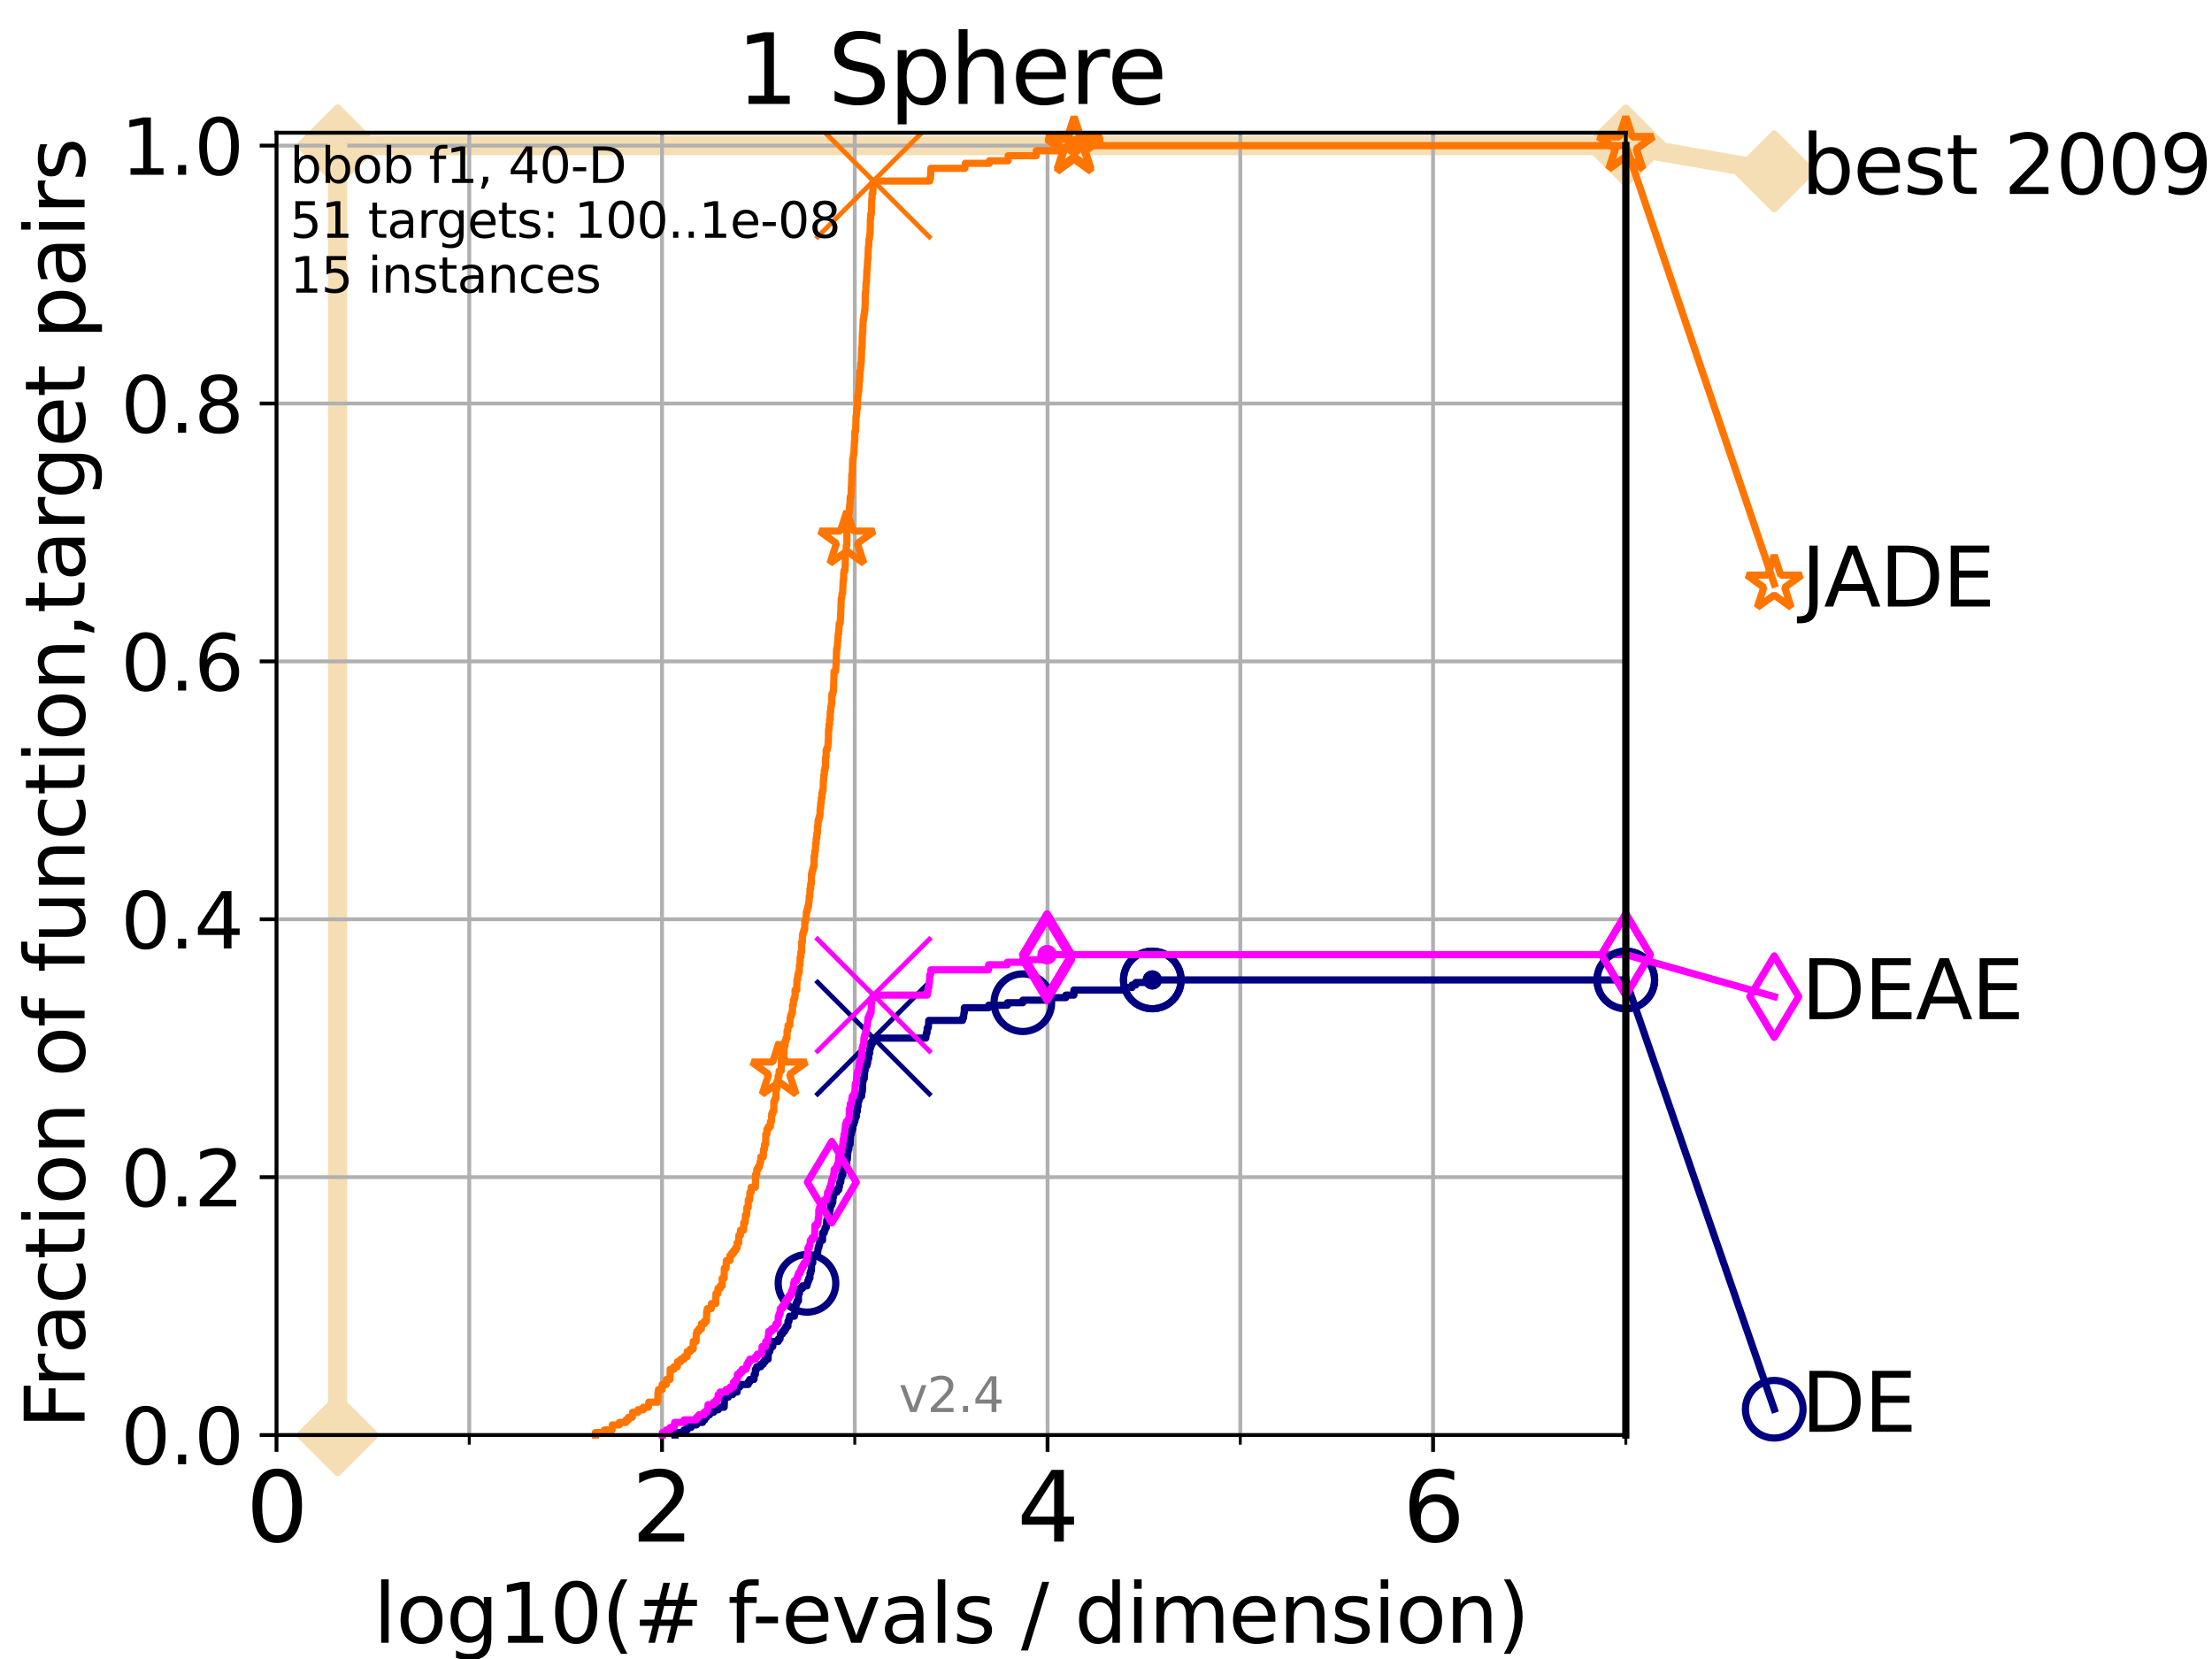 <?xml version="1.0" encoding="utf-8" standalone="no"?>
<!DOCTYPE svg PUBLIC "-//W3C//DTD SVG 1.1//EN"
  "http://www.w3.org/Graphics/SVG/1.1/DTD/svg11.dtd">
<svg height="345.6pt" version="1.1" viewBox="0 0 460.8 345.6" width="460.8pt" xmlns="http://www.w3.org/2000/svg" xmlns:xlink="http://www.w3.org/1999/xlink">
 <defs>
  <style type="text/css">*{stroke-linecap:butt;stroke-linejoin:round;}</style>
 </defs>
 <g id="figure_1">
  <g id="patch_1">
   <path d="M 0 345.6 
L 460.8 345.6 
L 460.8 0 
L 0 0 
z
" style="fill:#ffffff;"/>
  </g>
  <g id="axes_1">
   <g id="patch_2">
    <path d="M 57.6 298.944 
L 338.688 298.944 
L 338.688 27.648 
L 57.6 27.648 
z
" style="fill:#ffffff;"/>
   </g>
   <g id="line2d_1">
    <path d="M 70.33 298.944 
L 70.33 30.334 
L 338.688 30.334 
" style="fill:none;stroke:#f5deb3;stroke-linecap:square;stroke-width:4;"/>
   </g>
   <g id="line2d_2">
    <defs>
     <path d="M 0 7.778 
L 7.778 0 
L 0 -7.778 
L -7.778 0 
z
" id="m5b9127d6ae" style="stroke:#f5deb3;stroke-linejoin:miter;stroke-width:1.5;"/>
    </defs>
    <g>
     <use style="fill:#f5deb3;stroke:#f5deb3;stroke-linejoin:miter;stroke-width:1.5;" x="70.33" xlink:href="#m5b9127d6ae" y="298.944"/>
     <use style="fill:#f5deb3;stroke:#f5deb3;stroke-linejoin:miter;stroke-width:1.5;" x="70.33" xlink:href="#m5b9127d6ae" y="298.944"/>
     <use style="fill:#f5deb3;stroke:#f5deb3;stroke-linejoin:miter;stroke-width:1.5;" x="70.33" xlink:href="#m5b9127d6ae" y="30.334"/>
     <use style="fill:#f5deb3;stroke:#f5deb3;stroke-linejoin:miter;stroke-width:1.5;" x="70.33" xlink:href="#m5b9127d6ae" y="30.334"/>
     <use style="fill:#f5deb3;stroke:#f5deb3;stroke-linejoin:miter;stroke-width:1.5;" x="338.688" xlink:href="#m5b9127d6ae" y="30.334"/>
    </g>
   </g>
   <g id="line2d_3">
    <path style="fill:none;stroke:#f5deb3;stroke-linecap:square;stroke-width:4;"/>
    <g/>
   </g>
   <g id="line2d_4">
    <path d="M 338.688 30.334 
L 369.608 35.706 
" style="fill:none;stroke:#f5deb3;stroke-linecap:square;stroke-width:4;"/>
    <g>
     <use style="fill:#f5deb3;stroke:#f5deb3;stroke-linejoin:miter;stroke-width:1.5;" x="338.688" xlink:href="#m5b9127d6ae" y="30.334"/>
     <use style="fill:#f5deb3;stroke:#f5deb3;stroke-linejoin:miter;stroke-width:1.5;" x="369.608" xlink:href="#m5b9127d6ae" y="35.706"/>
    </g>
   </g>
   <g id="matplotlib.axis_1">
    <g id="xtick_1">
     <g id="line2d_5">
      <path clip-path="url(#p465dce9160)" d="M 57.6 298.944 
L 57.6 27.648 
" style="fill:none;stroke:#b0b0b0;stroke-linecap:square;stroke-width:0.8;"/>
     </g>
     <g id="line2d_6">
      <defs>
       <path d="M 0 0 
L 0 3.5 
" id="m52b056d057" style="stroke:#000000;stroke-width:0.8;"/>
      </defs>
      <g>
       <use style="stroke:#000000;stroke-width:0.8;" x="57.6" xlink:href="#m52b056d057" y="298.944"/>
      </g>
     </g>
     <g id="text_1">
      <!-- 0 -->
      <g transform="translate(51.237 321.141)scale(0.2 -0.2)">
       <defs>
        <path d="M 2034 4250 
Q 1547 4250 1301 3770 
Q 1056 3291 1056 2328 
Q 1056 1369 1301 889 
Q 1547 409 2034 409 
Q 2525 409 2770 889 
Q 3016 1369 3016 2328 
Q 3016 3291 2770 3770 
Q 2525 4250 2034 4250 
z
M 2034 4750 
Q 2819 4750 3233 4129 
Q 3647 3509 3647 2328 
Q 3647 1150 3233 529 
Q 2819 -91 2034 -91 
Q 1250 -91 836 529 
Q 422 1150 422 2328 
Q 422 3509 836 4129 
Q 1250 4750 2034 4750 
z
" id="DejaVuSans-30" transform="scale(0.016)"/>
       </defs>
       <use xlink:href="#DejaVuSans-30"/>
      </g>
     </g>
    </g>
    <g id="xtick_2">
     <g id="line2d_7">
      <path clip-path="url(#p465dce9160)" d="M 137.911 298.944 
L 137.911 27.648 
" style="fill:none;stroke:#b0b0b0;stroke-linecap:square;stroke-width:0.8;"/>
     </g>
     <g id="line2d_8">
      <g>
       <use style="stroke:#000000;stroke-width:0.8;" x="137.911" xlink:href="#m52b056d057" y="298.944"/>
      </g>
     </g>
     <g id="text_2">
      <!-- 2 -->
      <g transform="translate(131.548 321.141)scale(0.2 -0.2)">
       <defs>
        <path d="M 1228 531 
L 3431 531 
L 3431 0 
L 469 0 
L 469 531 
Q 828 903 1448 1529 
Q 2069 2156 2228 2338 
Q 2531 2678 2651 2914 
Q 2772 3150 2772 3378 
Q 2772 3750 2511 3984 
Q 2250 4219 1831 4219 
Q 1534 4219 1204 4116 
Q 875 4013 500 3803 
L 500 4441 
Q 881 4594 1212 4672 
Q 1544 4750 1819 4750 
Q 2544 4750 2975 4387 
Q 3406 4025 3406 3419 
Q 3406 3131 3298 2873 
Q 3191 2616 2906 2266 
Q 2828 2175 2409 1742 
Q 1991 1309 1228 531 
z
" id="DejaVuSans-32" transform="scale(0.016)"/>
       </defs>
       <use xlink:href="#DejaVuSans-32"/>
      </g>
     </g>
    </g>
    <g id="xtick_3">
     <g id="line2d_9">
      <path clip-path="url(#p465dce9160)" d="M 218.222 298.944 
L 218.222 27.648 
" style="fill:none;stroke:#b0b0b0;stroke-linecap:square;stroke-width:0.8;"/>
     </g>
     <g id="line2d_10">
      <g>
       <use style="stroke:#000000;stroke-width:0.8;" x="218.222" xlink:href="#m52b056d057" y="298.944"/>
      </g>
     </g>
     <g id="text_3">
      <!-- 4 -->
      <g transform="translate(211.859 321.141)scale(0.2 -0.2)">
       <defs>
        <path d="M 2419 4116 
L 825 1625 
L 2419 1625 
L 2419 4116 
z
M 2253 4666 
L 3047 4666 
L 3047 1625 
L 3713 1625 
L 3713 1100 
L 3047 1100 
L 3047 0 
L 2419 0 
L 2419 1100 
L 313 1100 
L 313 1709 
L 2253 4666 
z
" id="DejaVuSans-34" transform="scale(0.016)"/>
       </defs>
       <use xlink:href="#DejaVuSans-34"/>
      </g>
     </g>
    </g>
    <g id="xtick_4">
     <g id="line2d_11">
      <path clip-path="url(#p465dce9160)" d="M 298.533 298.944 
L 298.533 27.648 
" style="fill:none;stroke:#b0b0b0;stroke-linecap:square;stroke-width:0.8;"/>
     </g>
     <g id="line2d_12">
      <g>
       <use style="stroke:#000000;stroke-width:0.8;" x="298.533" xlink:href="#m52b056d057" y="298.944"/>
      </g>
     </g>
     <g id="text_4">
      <!-- 6 -->
      <g transform="translate(292.17 321.141)scale(0.2 -0.2)">
       <defs>
        <path d="M 2113 2584 
Q 1688 2584 1439 2293 
Q 1191 2003 1191 1497 
Q 1191 994 1439 701 
Q 1688 409 2113 409 
Q 2538 409 2786 701 
Q 3034 994 3034 1497 
Q 3034 2003 2786 2293 
Q 2538 2584 2113 2584 
z
M 3366 4563 
L 3366 3988 
Q 3128 4100 2886 4159 
Q 2644 4219 2406 4219 
Q 1781 4219 1451 3797 
Q 1122 3375 1075 2522 
Q 1259 2794 1537 2939 
Q 1816 3084 2150 3084 
Q 2853 3084 3261 2657 
Q 3669 2231 3669 1497 
Q 3669 778 3244 343 
Q 2819 -91 2113 -91 
Q 1303 -91 875 529 
Q 447 1150 447 2328 
Q 447 3434 972 4092 
Q 1497 4750 2381 4750 
Q 2619 4750 2861 4703 
Q 3103 4656 3366 4563 
z
" id="DejaVuSans-36" transform="scale(0.016)"/>
       </defs>
       <use xlink:href="#DejaVuSans-36"/>
      </g>
     </g>
    </g>
    <g id="xtick_5">
     <g id="line2d_13">
      <path clip-path="url(#p465dce9160)" d="M 97.755 298.944 
L 97.755 27.648 
" style="fill:none;stroke:#b0b0b0;stroke-linecap:square;stroke-width:0.8;"/>
     </g>
     <g id="line2d_14">
      <defs>
       <path d="M 0 0 
L 0 2 
" id="m29b7ec8d66" style="stroke:#000000;stroke-width:0.6;"/>
      </defs>
      <g>
       <use style="stroke:#000000;stroke-width:0.6;" x="97.755" xlink:href="#m29b7ec8d66" y="298.944"/>
      </g>
     </g>
    </g>
    <g id="xtick_6">
     <g id="line2d_15">
      <path clip-path="url(#p465dce9160)" d="M 178.066 298.944 
L 178.066 27.648 
" style="fill:none;stroke:#b0b0b0;stroke-linecap:square;stroke-width:0.8;"/>
     </g>
     <g id="line2d_16">
      <g>
       <use style="stroke:#000000;stroke-width:0.6;" x="178.066" xlink:href="#m29b7ec8d66" y="298.944"/>
      </g>
     </g>
    </g>
    <g id="xtick_7">
     <g id="line2d_17">
      <path clip-path="url(#p465dce9160)" d="M 258.377 298.944 
L 258.377 27.648 
" style="fill:none;stroke:#b0b0b0;stroke-linecap:square;stroke-width:0.8;"/>
     </g>
     <g id="line2d_18">
      <g>
       <use style="stroke:#000000;stroke-width:0.6;" x="258.377" xlink:href="#m29b7ec8d66" y="298.944"/>
      </g>
     </g>
    </g>
    <g id="xtick_8">
     <g id="line2d_19">
      <path clip-path="url(#p465dce9160)" d="M 338.688 298.944 
L 338.688 27.648 
" style="fill:none;stroke:#b0b0b0;stroke-linecap:square;stroke-width:0.8;"/>
     </g>
     <g id="line2d_20">
      <g>
       <use style="stroke:#000000;stroke-width:0.6;" x="338.688" xlink:href="#m29b7ec8d66" y="298.944"/>
      </g>
     </g>
    </g>
    <g id="text_5">
     <!-- log10(# f-evals / dimension) -->
     <g transform="translate(77.764 342.218)scale(0.17 -0.17)">
      <defs>
       <path d="M 603 4863 
L 1178 4863 
L 1178 0 
L 603 0 
L 603 4863 
z
" id="DejaVuSans-6c" transform="scale(0.016)"/>
       <path d="M 1959 3097 
Q 1497 3097 1228 2736 
Q 959 2375 959 1747 
Q 959 1119 1226 758 
Q 1494 397 1959 397 
Q 2419 397 2687 759 
Q 2956 1122 2956 1747 
Q 2956 2369 2687 2733 
Q 2419 3097 1959 3097 
z
M 1959 3584 
Q 2709 3584 3137 3096 
Q 3566 2609 3566 1747 
Q 3566 888 3137 398 
Q 2709 -91 1959 -91 
Q 1206 -91 779 398 
Q 353 888 353 1747 
Q 353 2609 779 3096 
Q 1206 3584 1959 3584 
z
" id="DejaVuSans-6f" transform="scale(0.016)"/>
       <path d="M 2906 1791 
Q 2906 2416 2648 2759 
Q 2391 3103 1925 3103 
Q 1463 3103 1205 2759 
Q 947 2416 947 1791 
Q 947 1169 1205 825 
Q 1463 481 1925 481 
Q 2391 481 2648 825 
Q 2906 1169 2906 1791 
z
M 3481 434 
Q 3481 -459 3084 -895 
Q 2688 -1331 1869 -1331 
Q 1566 -1331 1297 -1286 
Q 1028 -1241 775 -1147 
L 775 -588 
Q 1028 -725 1275 -790 
Q 1522 -856 1778 -856 
Q 2344 -856 2625 -561 
Q 2906 -266 2906 331 
L 2906 616 
Q 2728 306 2450 153 
Q 2172 0 1784 0 
Q 1141 0 747 490 
Q 353 981 353 1791 
Q 353 2603 747 3093 
Q 1141 3584 1784 3584 
Q 2172 3584 2450 3431 
Q 2728 3278 2906 2969 
L 2906 3500 
L 3481 3500 
L 3481 434 
z
" id="DejaVuSans-67" transform="scale(0.016)"/>
       <path d="M 794 531 
L 1825 531 
L 1825 4091 
L 703 3866 
L 703 4441 
L 1819 4666 
L 2450 4666 
L 2450 531 
L 3481 531 
L 3481 0 
L 794 0 
L 794 531 
z
" id="DejaVuSans-31" transform="scale(0.016)"/>
       <path d="M 1984 4856 
Q 1566 4138 1362 3434 
Q 1159 2731 1159 2009 
Q 1159 1288 1364 580 
Q 1569 -128 1984 -844 
L 1484 -844 
Q 1016 -109 783 600 
Q 550 1309 550 2009 
Q 550 2706 781 3412 
Q 1013 4119 1484 4856 
L 1984 4856 
z
" id="DejaVuSans-28" transform="scale(0.016)"/>
       <path d="M 3272 2816 
L 2363 2816 
L 2100 1772 
L 3016 1772 
L 3272 2816 
z
M 2803 4594 
L 2478 3297 
L 3391 3297 
L 3719 4594 
L 4219 4594 
L 3897 3297 
L 4872 3297 
L 4872 2816 
L 3775 2816 
L 3519 1772 
L 4513 1772 
L 4513 1294 
L 3397 1294 
L 3072 0 
L 2572 0 
L 2894 1294 
L 1978 1294 
L 1656 0 
L 1153 0 
L 1478 1294 
L 494 1294 
L 494 1772 
L 1594 1772 
L 1856 2816 
L 850 2816 
L 850 3297 
L 1978 3297 
L 2297 4594 
L 2803 4594 
z
" id="DejaVuSans-23" transform="scale(0.016)"/>
       <path id="DejaVuSans-20" transform="scale(0.016)"/>
       <path d="M 2375 4863 
L 2375 4384 
L 1825 4384 
Q 1516 4384 1395 4259 
Q 1275 4134 1275 3809 
L 1275 3500 
L 2222 3500 
L 2222 3053 
L 1275 3053 
L 1275 0 
L 697 0 
L 697 3053 
L 147 3053 
L 147 3500 
L 697 3500 
L 697 3744 
Q 697 4328 969 4595 
Q 1241 4863 1831 4863 
L 2375 4863 
z
" id="DejaVuSans-66" transform="scale(0.016)"/>
       <path d="M 313 2009 
L 1997 2009 
L 1997 1497 
L 313 1497 
L 313 2009 
z
" id="DejaVuSans-2d" transform="scale(0.016)"/>
       <path d="M 3597 1894 
L 3597 1613 
L 953 1613 
Q 991 1019 1311 708 
Q 1631 397 2203 397 
Q 2534 397 2845 478 
Q 3156 559 3463 722 
L 3463 178 
Q 3153 47 2828 -22 
Q 2503 -91 2169 -91 
Q 1331 -91 842 396 
Q 353 884 353 1716 
Q 353 2575 817 3079 
Q 1281 3584 2069 3584 
Q 2775 3584 3186 3129 
Q 3597 2675 3597 1894 
z
M 3022 2063 
Q 3016 2534 2758 2815 
Q 2500 3097 2075 3097 
Q 1594 3097 1305 2825 
Q 1016 2553 972 2059 
L 3022 2063 
z
" id="DejaVuSans-65" transform="scale(0.016)"/>
       <path d="M 191 3500 
L 800 3500 
L 1894 563 
L 2988 3500 
L 3597 3500 
L 2284 0 
L 1503 0 
L 191 3500 
z
" id="DejaVuSans-76" transform="scale(0.016)"/>
       <path d="M 2194 1759 
Q 1497 1759 1228 1600 
Q 959 1441 959 1056 
Q 959 750 1161 570 
Q 1363 391 1709 391 
Q 2188 391 2477 730 
Q 2766 1069 2766 1631 
L 2766 1759 
L 2194 1759 
z
M 3341 1997 
L 3341 0 
L 2766 0 
L 2766 531 
Q 2569 213 2275 61 
Q 1981 -91 1556 -91 
Q 1019 -91 701 211 
Q 384 513 384 1019 
Q 384 1609 779 1909 
Q 1175 2209 1959 2209 
L 2766 2209 
L 2766 2266 
Q 2766 2663 2505 2880 
Q 2244 3097 1772 3097 
Q 1472 3097 1187 3025 
Q 903 2953 641 2809 
L 641 3341 
Q 956 3463 1253 3523 
Q 1550 3584 1831 3584 
Q 2591 3584 2966 3190 
Q 3341 2797 3341 1997 
z
" id="DejaVuSans-61" transform="scale(0.016)"/>
       <path d="M 2834 3397 
L 2834 2853 
Q 2591 2978 2328 3040 
Q 2066 3103 1784 3103 
Q 1356 3103 1142 2972 
Q 928 2841 928 2578 
Q 928 2378 1081 2264 
Q 1234 2150 1697 2047 
L 1894 2003 
Q 2506 1872 2764 1633 
Q 3022 1394 3022 966 
Q 3022 478 2636 193 
Q 2250 -91 1575 -91 
Q 1294 -91 989 -36 
Q 684 19 347 128 
L 347 722 
Q 666 556 975 473 
Q 1284 391 1588 391 
Q 1994 391 2212 530 
Q 2431 669 2431 922 
Q 2431 1156 2273 1281 
Q 2116 1406 1581 1522 
L 1381 1569 
Q 847 1681 609 1914 
Q 372 2147 372 2553 
Q 372 3047 722 3315 
Q 1072 3584 1716 3584 
Q 2034 3584 2315 3537 
Q 2597 3491 2834 3397 
z
" id="DejaVuSans-73" transform="scale(0.016)"/>
       <path d="M 1625 4666 
L 2156 4666 
L 531 -594 
L 0 -594 
L 1625 4666 
z
" id="DejaVuSans-2f" transform="scale(0.016)"/>
       <path d="M 2906 2969 
L 2906 4863 
L 3481 4863 
L 3481 0 
L 2906 0 
L 2906 525 
Q 2725 213 2448 61 
Q 2172 -91 1784 -91 
Q 1150 -91 751 415 
Q 353 922 353 1747 
Q 353 2572 751 3078 
Q 1150 3584 1784 3584 
Q 2172 3584 2448 3432 
Q 2725 3281 2906 2969 
z
M 947 1747 
Q 947 1113 1208 752 
Q 1469 391 1925 391 
Q 2381 391 2643 752 
Q 2906 1113 2906 1747 
Q 2906 2381 2643 2742 
Q 2381 3103 1925 3103 
Q 1469 3103 1208 2742 
Q 947 2381 947 1747 
z
" id="DejaVuSans-64" transform="scale(0.016)"/>
       <path d="M 603 3500 
L 1178 3500 
L 1178 0 
L 603 0 
L 603 3500 
z
M 603 4863 
L 1178 4863 
L 1178 4134 
L 603 4134 
L 603 4863 
z
" id="DejaVuSans-69" transform="scale(0.016)"/>
       <path d="M 3328 2828 
Q 3544 3216 3844 3400 
Q 4144 3584 4550 3584 
Q 5097 3584 5394 3201 
Q 5691 2819 5691 2113 
L 5691 0 
L 5113 0 
L 5113 2094 
Q 5113 2597 4934 2840 
Q 4756 3084 4391 3084 
Q 3944 3084 3684 2787 
Q 3425 2491 3425 1978 
L 3425 0 
L 2847 0 
L 2847 2094 
Q 2847 2600 2669 2842 
Q 2491 3084 2119 3084 
Q 1678 3084 1418 2786 
Q 1159 2488 1159 1978 
L 1159 0 
L 581 0 
L 581 3500 
L 1159 3500 
L 1159 2956 
Q 1356 3278 1631 3431 
Q 1906 3584 2284 3584 
Q 2666 3584 2933 3390 
Q 3200 3197 3328 2828 
z
" id="DejaVuSans-6d" transform="scale(0.016)"/>
       <path d="M 3513 2113 
L 3513 0 
L 2938 0 
L 2938 2094 
Q 2938 2591 2744 2837 
Q 2550 3084 2163 3084 
Q 1697 3084 1428 2787 
Q 1159 2491 1159 1978 
L 1159 0 
L 581 0 
L 581 3500 
L 1159 3500 
L 1159 2956 
Q 1366 3272 1645 3428 
Q 1925 3584 2291 3584 
Q 2894 3584 3203 3211 
Q 3513 2838 3513 2113 
z
" id="DejaVuSans-6e" transform="scale(0.016)"/>
       <path d="M 513 4856 
L 1013 4856 
Q 1481 4119 1714 3412 
Q 1947 2706 1947 2009 
Q 1947 1309 1714 600 
Q 1481 -109 1013 -844 
L 513 -844 
Q 928 -128 1133 580 
Q 1338 1288 1338 2009 
Q 1338 2731 1133 3434 
Q 928 4138 513 4856 
z
" id="DejaVuSans-29" transform="scale(0.016)"/>
      </defs>
      <use xlink:href="#DejaVuSans-6c"/>
      <use x="27.783" xlink:href="#DejaVuSans-6f"/>
      <use x="88.965" xlink:href="#DejaVuSans-67"/>
      <use x="152.441" xlink:href="#DejaVuSans-31"/>
      <use x="216.064" xlink:href="#DejaVuSans-30"/>
      <use x="279.688" xlink:href="#DejaVuSans-28"/>
      <use x="318.701" xlink:href="#DejaVuSans-23"/>
      <use x="402.49" xlink:href="#DejaVuSans-20"/>
      <use x="434.277" xlink:href="#DejaVuSans-66"/>
      <use x="463.982" xlink:href="#DejaVuSans-2d"/>
      <use x="500.066" xlink:href="#DejaVuSans-65"/>
      <use x="561.59" xlink:href="#DejaVuSans-76"/>
      <use x="620.77" xlink:href="#DejaVuSans-61"/>
      <use x="682.049" xlink:href="#DejaVuSans-6c"/>
      <use x="709.832" xlink:href="#DejaVuSans-73"/>
      <use x="761.932" xlink:href="#DejaVuSans-20"/>
      <use x="793.719" xlink:href="#DejaVuSans-2f"/>
      <use x="827.41" xlink:href="#DejaVuSans-20"/>
      <use x="859.197" xlink:href="#DejaVuSans-64"/>
      <use x="922.674" xlink:href="#DejaVuSans-69"/>
      <use x="950.457" xlink:href="#DejaVuSans-6d"/>
      <use x="1047.869" xlink:href="#DejaVuSans-65"/>
      <use x="1109.393" xlink:href="#DejaVuSans-6e"/>
      <use x="1172.771" xlink:href="#DejaVuSans-73"/>
      <use x="1224.871" xlink:href="#DejaVuSans-69"/>
      <use x="1252.654" xlink:href="#DejaVuSans-6f"/>
      <use x="1313.836" xlink:href="#DejaVuSans-6e"/>
      <use x="1377.215" xlink:href="#DejaVuSans-29"/>
     </g>
    </g>
   </g>
   <g id="matplotlib.axis_2">
    <g id="ytick_1">
     <g id="line2d_21">
      <path clip-path="url(#p465dce9160)" d="M 57.6 298.944 
L 338.688 298.944 
" style="fill:none;stroke:#b0b0b0;stroke-linecap:square;stroke-width:0.8;"/>
     </g>
     <g id="line2d_22">
      <defs>
       <path d="M 0 0 
L -3.5 0 
" id="m5a9c69885b" style="stroke:#000000;stroke-width:0.8;"/>
      </defs>
      <g>
       <use style="stroke:#000000;stroke-width:0.8;" x="57.6" xlink:href="#m5a9c69885b" y="298.944"/>
      </g>
     </g>
     <g id="text_6">
      <!-- 0.0 -->
      <g transform="translate(25.155 305.023)scale(0.16 -0.16)">
       <defs>
        <path d="M 684 794 
L 1344 794 
L 1344 0 
L 684 0 
L 684 794 
z
" id="DejaVuSans-2e" transform="scale(0.016)"/>
       </defs>
       <use xlink:href="#DejaVuSans-30"/>
       <use x="63.623" xlink:href="#DejaVuSans-2e"/>
       <use x="95.41" xlink:href="#DejaVuSans-30"/>
      </g>
     </g>
    </g>
    <g id="ytick_2">
     <g id="line2d_23">
      <path clip-path="url(#p465dce9160)" d="M 57.6 245.222 
L 338.688 245.222 
" style="fill:none;stroke:#b0b0b0;stroke-linecap:square;stroke-width:0.8;"/>
     </g>
     <g id="line2d_24">
      <g>
       <use style="stroke:#000000;stroke-width:0.8;" x="57.6" xlink:href="#m5a9c69885b" y="245.222"/>
      </g>
     </g>
     <g id="text_7">
      <!-- 0.2 -->
      <g transform="translate(25.155 251.301)scale(0.16 -0.16)">
       <use xlink:href="#DejaVuSans-30"/>
       <use x="63.623" xlink:href="#DejaVuSans-2e"/>
       <use x="95.41" xlink:href="#DejaVuSans-32"/>
      </g>
     </g>
    </g>
    <g id="ytick_3">
     <g id="line2d_25">
      <path clip-path="url(#p465dce9160)" d="M 57.6 191.5 
L 338.688 191.5 
" style="fill:none;stroke:#b0b0b0;stroke-linecap:square;stroke-width:0.8;"/>
     </g>
     <g id="line2d_26">
      <g>
       <use style="stroke:#000000;stroke-width:0.8;" x="57.6" xlink:href="#m5a9c69885b" y="191.5"/>
      </g>
     </g>
     <g id="text_8">
      <!-- 0.4 -->
      <g transform="translate(25.155 197.579)scale(0.16 -0.16)">
       <use xlink:href="#DejaVuSans-30"/>
       <use x="63.623" xlink:href="#DejaVuSans-2e"/>
       <use x="95.41" xlink:href="#DejaVuSans-34"/>
      </g>
     </g>
    </g>
    <g id="ytick_4">
     <g id="line2d_27">
      <path clip-path="url(#p465dce9160)" d="M 57.6 137.778 
L 338.688 137.778 
" style="fill:none;stroke:#b0b0b0;stroke-linecap:square;stroke-width:0.8;"/>
     </g>
     <g id="line2d_28">
      <g>
       <use style="stroke:#000000;stroke-width:0.8;" x="57.6" xlink:href="#m5a9c69885b" y="137.778"/>
      </g>
     </g>
     <g id="text_9">
      <!-- 0.6 -->
      <g transform="translate(25.155 143.857)scale(0.16 -0.16)">
       <use xlink:href="#DejaVuSans-30"/>
       <use x="63.623" xlink:href="#DejaVuSans-2e"/>
       <use x="95.41" xlink:href="#DejaVuSans-36"/>
      </g>
     </g>
    </g>
    <g id="ytick_5">
     <g id="line2d_29">
      <path clip-path="url(#p465dce9160)" d="M 57.6 84.056 
L 338.688 84.056 
" style="fill:none;stroke:#b0b0b0;stroke-linecap:square;stroke-width:0.8;"/>
     </g>
     <g id="line2d_30">
      <g>
       <use style="stroke:#000000;stroke-width:0.8;" x="57.6" xlink:href="#m5a9c69885b" y="84.056"/>
      </g>
     </g>
     <g id="text_10">
      <!-- 0.8 -->
      <g transform="translate(25.155 90.135)scale(0.16 -0.16)">
       <defs>
        <path d="M 2034 2216 
Q 1584 2216 1326 1975 
Q 1069 1734 1069 1313 
Q 1069 891 1326 650 
Q 1584 409 2034 409 
Q 2484 409 2743 651 
Q 3003 894 3003 1313 
Q 3003 1734 2745 1975 
Q 2488 2216 2034 2216 
z
M 1403 2484 
Q 997 2584 770 2862 
Q 544 3141 544 3541 
Q 544 4100 942 4425 
Q 1341 4750 2034 4750 
Q 2731 4750 3128 4425 
Q 3525 4100 3525 3541 
Q 3525 3141 3298 2862 
Q 3072 2584 2669 2484 
Q 3125 2378 3379 2068 
Q 3634 1759 3634 1313 
Q 3634 634 3220 271 
Q 2806 -91 2034 -91 
Q 1263 -91 848 271 
Q 434 634 434 1313 
Q 434 1759 690 2068 
Q 947 2378 1403 2484 
z
M 1172 3481 
Q 1172 3119 1398 2916 
Q 1625 2713 2034 2713 
Q 2441 2713 2670 2916 
Q 2900 3119 2900 3481 
Q 2900 3844 2670 4047 
Q 2441 4250 2034 4250 
Q 1625 4250 1398 4047 
Q 1172 3844 1172 3481 
z
" id="DejaVuSans-38" transform="scale(0.016)"/>
       </defs>
       <use xlink:href="#DejaVuSans-30"/>
       <use x="63.623" xlink:href="#DejaVuSans-2e"/>
       <use x="95.41" xlink:href="#DejaVuSans-38"/>
      </g>
     </g>
    </g>
    <g id="ytick_6">
     <g id="line2d_31">
      <path clip-path="url(#p465dce9160)" d="M 57.6 30.334 
L 338.688 30.334 
" style="fill:none;stroke:#b0b0b0;stroke-linecap:square;stroke-width:0.8;"/>
     </g>
     <g id="line2d_32">
      <g>
       <use style="stroke:#000000;stroke-width:0.8;" x="57.6" xlink:href="#m5a9c69885b" y="30.334"/>
      </g>
     </g>
     <g id="text_11">
      <!-- 1.0 -->
      <g transform="translate(25.155 36.413)scale(0.16 -0.16)">
       <use xlink:href="#DejaVuSans-31"/>
       <use x="63.623" xlink:href="#DejaVuSans-2e"/>
       <use x="95.41" xlink:href="#DejaVuSans-30"/>
      </g>
     </g>
    </g>
    <g id="text_12">
     <!-- Fraction of function,target pairs -->
     <g transform="translate(17.62 297.681)rotate(-90)scale(0.17 -0.17)">
      <defs>
       <path d="M 628 4666 
L 3309 4666 
L 3309 4134 
L 1259 4134 
L 1259 2759 
L 3109 2759 
L 3109 2228 
L 1259 2228 
L 1259 0 
L 628 0 
L 628 4666 
z
" id="DejaVuSans-46" transform="scale(0.016)"/>
       <path d="M 2631 2963 
Q 2534 3019 2420 3045 
Q 2306 3072 2169 3072 
Q 1681 3072 1420 2755 
Q 1159 2438 1159 1844 
L 1159 0 
L 581 0 
L 581 3500 
L 1159 3500 
L 1159 2956 
Q 1341 3275 1631 3429 
Q 1922 3584 2338 3584 
Q 2397 3584 2469 3576 
Q 2541 3569 2628 3553 
L 2631 2963 
z
" id="DejaVuSans-72" transform="scale(0.016)"/>
       <path d="M 3122 3366 
L 3122 2828 
Q 2878 2963 2633 3030 
Q 2388 3097 2138 3097 
Q 1578 3097 1268 2742 
Q 959 2388 959 1747 
Q 959 1106 1268 751 
Q 1578 397 2138 397 
Q 2388 397 2633 464 
Q 2878 531 3122 666 
L 3122 134 
Q 2881 22 2623 -34 
Q 2366 -91 2075 -91 
Q 1284 -91 818 406 
Q 353 903 353 1747 
Q 353 2603 823 3093 
Q 1294 3584 2113 3584 
Q 2378 3584 2631 3529 
Q 2884 3475 3122 3366 
z
" id="DejaVuSans-63" transform="scale(0.016)"/>
       <path d="M 1172 4494 
L 1172 3500 
L 2356 3500 
L 2356 3053 
L 1172 3053 
L 1172 1153 
Q 1172 725 1289 603 
Q 1406 481 1766 481 
L 2356 481 
L 2356 0 
L 1766 0 
Q 1100 0 847 248 
Q 594 497 594 1153 
L 594 3053 
L 172 3053 
L 172 3500 
L 594 3500 
L 594 4494 
L 1172 4494 
z
" id="DejaVuSans-74" transform="scale(0.016)"/>
       <path d="M 544 1381 
L 544 3500 
L 1119 3500 
L 1119 1403 
Q 1119 906 1312 657 
Q 1506 409 1894 409 
Q 2359 409 2629 706 
Q 2900 1003 2900 1516 
L 2900 3500 
L 3475 3500 
L 3475 0 
L 2900 0 
L 2900 538 
Q 2691 219 2414 64 
Q 2138 -91 1772 -91 
Q 1169 -91 856 284 
Q 544 659 544 1381 
z
M 1991 3584 
L 1991 3584 
z
" id="DejaVuSans-75" transform="scale(0.016)"/>
       <path d="M 750 794 
L 1409 794 
L 1409 256 
L 897 -744 
L 494 -744 
L 750 256 
L 750 794 
z
" id="DejaVuSans-2c" transform="scale(0.016)"/>
       <path d="M 1159 525 
L 1159 -1331 
L 581 -1331 
L 581 3500 
L 1159 3500 
L 1159 2969 
Q 1341 3281 1617 3432 
Q 1894 3584 2278 3584 
Q 2916 3584 3314 3078 
Q 3713 2572 3713 1747 
Q 3713 922 3314 415 
Q 2916 -91 2278 -91 
Q 1894 -91 1617 61 
Q 1341 213 1159 525 
z
M 3116 1747 
Q 3116 2381 2855 2742 
Q 2594 3103 2138 3103 
Q 1681 3103 1420 2742 
Q 1159 2381 1159 1747 
Q 1159 1113 1420 752 
Q 1681 391 2138 391 
Q 2594 391 2855 752 
Q 3116 1113 3116 1747 
z
" id="DejaVuSans-70" transform="scale(0.016)"/>
      </defs>
      <use xlink:href="#DejaVuSans-46"/>
      <use x="50.27" xlink:href="#DejaVuSans-72"/>
      <use x="91.383" xlink:href="#DejaVuSans-61"/>
      <use x="152.662" xlink:href="#DejaVuSans-63"/>
      <use x="207.643" xlink:href="#DejaVuSans-74"/>
      <use x="246.852" xlink:href="#DejaVuSans-69"/>
      <use x="274.635" xlink:href="#DejaVuSans-6f"/>
      <use x="335.816" xlink:href="#DejaVuSans-6e"/>
      <use x="399.195" xlink:href="#DejaVuSans-20"/>
      <use x="430.982" xlink:href="#DejaVuSans-6f"/>
      <use x="492.164" xlink:href="#DejaVuSans-66"/>
      <use x="527.369" xlink:href="#DejaVuSans-20"/>
      <use x="559.156" xlink:href="#DejaVuSans-66"/>
      <use x="594.361" xlink:href="#DejaVuSans-75"/>
      <use x="657.74" xlink:href="#DejaVuSans-6e"/>
      <use x="721.119" xlink:href="#DejaVuSans-63"/>
      <use x="776.1" xlink:href="#DejaVuSans-74"/>
      <use x="815.309" xlink:href="#DejaVuSans-69"/>
      <use x="843.092" xlink:href="#DejaVuSans-6f"/>
      <use x="904.273" xlink:href="#DejaVuSans-6e"/>
      <use x="967.652" xlink:href="#DejaVuSans-2c"/>
      <use x="999.439" xlink:href="#DejaVuSans-74"/>
      <use x="1038.648" xlink:href="#DejaVuSans-61"/>
      <use x="1099.928" xlink:href="#DejaVuSans-72"/>
      <use x="1139.291" xlink:href="#DejaVuSans-67"/>
      <use x="1202.768" xlink:href="#DejaVuSans-65"/>
      <use x="1264.291" xlink:href="#DejaVuSans-74"/>
      <use x="1303.5" xlink:href="#DejaVuSans-20"/>
      <use x="1335.287" xlink:href="#DejaVuSans-70"/>
      <use x="1398.764" xlink:href="#DejaVuSans-61"/>
      <use x="1460.043" xlink:href="#DejaVuSans-69"/>
      <use x="1487.826" xlink:href="#DejaVuSans-72"/>
      <use x="1528.939" xlink:href="#DejaVuSans-73"/>
     </g>
    </g>
   </g>
   <g id="line2d_33">
    <defs>
     <path d="M 0 1.5 
C 0.398 1.5 0.779 1.342 1.061 1.061 
C 1.342 0.779 1.5 0.398 1.5 0 
C 1.5 -0.398 1.342 -0.779 1.061 -1.061 
C 0.779 -1.342 0.398 -1.5 0 -1.5 
C -0.398 -1.5 -0.779 -1.342 -1.061 -1.061 
C -1.342 -0.779 -1.5 -0.398 -1.5 0 
C -1.5 0.398 -1.342 0.779 -1.061 1.061 
C -0.779 1.342 -0.398 1.5 0 1.5 
z
" id="m61dd5d7ec6" style="stroke:#f5deb3;"/>
    </defs>
    <g>
     <use style="fill:#f5deb3;stroke:#f5deb3;" x="70.33" xlink:href="#m61dd5d7ec6" y="30.334"/>
     <use style="fill:#f5deb3;stroke:#f5deb3;" x="70.33" xlink:href="#m61dd5d7ec6" y="30.334"/>
    </g>
   </g>
   <g id="line2d_34">
    <defs>
     <path d="M 0 1.5 
C 0.398 1.5 0.779 1.342 1.061 1.061 
C 1.342 0.779 1.5 0.398 1.5 0 
C 1.5 -0.398 1.342 -0.779 1.061 -1.061 
C 0.779 -1.342 0.398 -1.5 0 -1.5 
C -0.398 -1.5 -0.779 -1.342 -1.061 -1.061 
C -1.342 -0.779 -1.5 -0.398 -1.5 0 
C -1.5 0.398 -1.342 0.779 -1.061 1.061 
C -0.779 1.342 -0.398 1.5 0 1.5 
z
" id="m196fb3836b" style="stroke:#000080;"/>
    </defs>
    <g>
     <use style="fill:#000080;stroke:#000080;" x="240.044" xlink:href="#m196fb3836b" y="204.141"/>
     <use style="fill:#000080;stroke:#000080;" x="240.044" xlink:href="#m196fb3836b" y="204.141"/>
    </g>
   </g>
   <g id="line2d_35">
    <path d="M 140.619 298.944 
L 140.619 298.417 
L 142.5 298.417 
L 142.5 297.891 
L 143.148 297.891 
L 143.148 297.364 
L 143.958 297.364 
L 143.958 296.837 
L 145.089 296.837 
L 145.089 296.311 
L 146.372 296.311 
L 146.372 295.784 
L 146.81 295.784 
L 146.81 295.257 
L 147.183 295.257 
L 147.183 294.731 
L 147.824 294.731 
L 147.824 294.204 
L 148.663 294.204 
L 148.663 293.677 
L 149.631 293.677 
L 149.631 293.15 
L 150.854 293.15 
L 150.951 291.044 
L 151.744 291.044 
L 151.744 290.517 
L 152.642 290.517 
L 152.642 289.99 
L 153.559 289.99 
L 153.598 288.937 
L 154.098 288.937 
L 154.098 288.41 
L 155.868 288.41 
L 155.868 287.884 
L 156.188 287.884 
L 156.188 287.357 
L 157.074 287.357 
L 157.108 286.304 
L 157.361 286.304 
L 157.364 285.25 
L 157.645 285.25 
L 157.645 284.723 
L 158.471 284.723 
L 158.471 284.197 
L 159.007 284.197 
L 159.007 283.67 
L 159.389 283.67 
L 159.389 283.143 
L 160.01 283.143 
L 160.062 281.563 
L 160.352 281.563 
L 160.352 281.037 
L 160.504 281.037 
L 160.504 280.51 
L 160.987 280.51 
L 160.989 279.457 
L 162.131 279.457 
L 162.131 278.93 
L 162.491 278.93 
L 162.584 277.877 
L 163.008 277.877 
L 163.008 277.35 
L 163.441 277.35 
L 163.441 276.823 
L 163.754 276.823 
L 163.754 276.296 
L 164.138 276.296 
L 164.152 275.243 
L 164.359 275.243 
L 164.359 274.716 
L 164.487 274.716 
L 164.487 274.19 
L 165.49 274.19 
L 165.49 273.663 
L 165.627 273.663 
L 165.658 272.61 
L 165.805 272.61 
L 165.814 271.556 
L 166.026 271.556 
L 166.026 271.03 
L 166.329 271.03 
L 166.338 269.45 
L 166.534 269.45 
L 166.599 268.396 
L 167.167 268.396 
L 167.167 267.87 
L 168.111 267.87 
L 168.111 267.343 
L 168.285 267.343 
L 168.285 266.816 
L 168.481 266.816 
L 168.481 266.289 
L 168.719 266.289 
L 168.733 265.236 
L 168.898 265.236 
L 168.898 264.709 
L 169.035 264.709 
L 169.052 263.129 
L 169.304 263.129 
L 169.351 261.549 
L 170.154 261.549 
L 170.154 261.023 
L 170.332 261.023 
L 170.424 259.969 
L 170.558 259.969 
L 170.558 259.443 
L 170.699 259.443 
L 170.699 258.916 
L 170.826 258.916 
L 170.826 258.389 
L 171.353 258.389 
L 171.362 256.809 
L 171.722 256.809 
L 171.722 256.282 
L 171.876 256.282 
L 171.876 255.756 
L 172.123 255.756 
L 172.224 254.176 
L 172.711 254.176 
L 172.818 252.069 
L 172.941 252.069 
L 173.052 251.016 
L 173.304 251.016 
L 173.304 250.489 
L 173.488 250.489 
L 173.514 249.436 
L 173.623 249.436 
L 173.627 248.382 
L 174.293 248.382 
L 174.293 247.855 
L 174.716 247.855 
L 174.716 247.329 
L 174.847 247.329 
L 174.949 246.275 
L 175.141 246.275 
L 175.235 245.222 
L 175.339 245.222 
L 175.339 244.695 
L 175.585 244.695 
L 175.651 243.642 
L 175.838 243.642 
L 175.838 243.115 
L 176.328 243.115 
L 176.429 241.535 
L 176.519 241.535 
L 176.619 239.955 
L 176.673 239.955 
L 176.673 239.428 
L 176.838 239.428 
L 176.901 238.375 
L 177.094 238.375 
L 177.195 236.268 
L 177.356 236.268 
L 177.356 235.742 
L 177.481 235.742 
L 177.481 235.215 
L 177.633 235.215 
L 177.718 234.162 
L 177.898 234.162 
L 177.898 233.635 
L 178.075 233.635 
L 178.075 233.108 
L 178.197 233.108 
L 178.197 232.582 
L 178.413 232.582 
L 178.427 231.528 
L 178.601 231.528 
L 178.604 230.475 
L 178.751 230.475 
L 178.757 229.421 
L 178.921 229.421 
L 178.921 228.895 
L 179.087 228.895 
L 179.087 228.368 
L 179.491 228.368 
L 179.595 227.315 
L 179.653 227.315 
L 179.734 225.208 
L 179.816 225.208 
L 179.816 224.681 
L 180.044 224.681 
L 180.133 223.101 
L 180.209 223.101 
L 180.281 222.048 
L 180.592 222.048 
L 180.592 221.521 
L 180.739 221.521 
L 180.823 220.468 
L 180.977 220.468 
L 180.982 219.414 
L 181.176 219.414 
L 181.179 218.361 
L 181.354 218.361 
L 181.354 217.834 
L 181.535 217.834 
L 181.535 217.308 
L 181.807 217.308 
L 181.891 216.254 
L 192.859 216.254 
L 192.969 215.201 
L 193.115 215.201 
L 193.157 214.148 
L 193.376 214.148 
L 193.487 212.567 
L 200.529 212.567 
L 200.529 212.041 
L 200.72 212.041 
L 200.815 210.987 
L 200.886 210.987 
L 200.886 209.934 
L 205.961 209.934 
L 205.961 209.407 
L 209.872 209.407 
L 209.872 208.881 
L 213.077 208.881 
L 213.077 208.354 
L 218.136 208.354 
L 218.136 207.827 
L 222.037 207.827 
L 222.037 207.301 
L 223.713 207.301 
L 223.713 206.247 
L 234.167 206.247 
L 234.167 205.721 
L 235.832 205.721 
L 235.832 205.194 
L 236.609 205.194 
L 236.609 204.667 
L 240.044 204.667 
L 240.044 204.141 
L 338.688 204.141 
L 338.688 204.141 
" style="fill:none;stroke:#000080;stroke-linecap:square;stroke-width:1.5;"/>
   </g>
   <g id="line2d_36">
    <defs>
     <path d="M 0 6 
C 1.591 6 3.117 5.368 4.243 4.243 
C 5.368 3.117 6 1.591 6 0 
C 6 -1.591 5.368 -3.117 4.243 -4.243 
C 3.117 -5.368 1.591 -6 0 -6 
C -1.591 -6 -3.117 -5.368 -4.243 -4.243 
C -5.368 -3.117 -6 -1.591 -6 0 
C -6 1.591 -5.368 3.117 -4.243 4.243 
C -3.117 5.368 -1.591 6 0 6 
z
" id="m37a84d1fb4" style="stroke:#000080;stroke-width:1.5;"/>
    </defs>
    <g>
     <use style="fill-opacity:0;stroke:#000080;stroke-width:1.5;" x="168.111" xlink:href="#m37a84d1fb4" y="267.343"/>
     <use style="fill-opacity:0;stroke:#000080;stroke-width:1.5;" x="213.077" xlink:href="#m37a84d1fb4" y="208.881"/>
     <use style="fill-opacity:0;stroke:#000080;stroke-width:1.5;" x="240.044" xlink:href="#m37a84d1fb4" y="204.141"/>
     <use style="fill-opacity:0;stroke:#000080;stroke-width:1.5;" x="240.044" xlink:href="#m37a84d1fb4" y="204.141"/>
     <use style="fill-opacity:0;stroke:#000080;stroke-width:1.5;" x="338.688" xlink:href="#m37a84d1fb4" y="204.141"/>
    </g>
   </g>
   <g id="line2d_37">
    <path style="fill:none;stroke:#000080;stroke-linecap:square;stroke-width:1.5;"/>
    <g/>
   </g>
   <g id="line2d_38">
    <path clip-path="url(#p465dce9160)" d="M 181.958 216.254 
" style="fill:none;stroke:#000080;stroke-linecap:square;stroke-width:1.5;"/>
    <defs>
     <path d="M -12 12 
L 12 -12 
M -12 -12 
L 12 12 
" id="mb7cfa8c2c3" style="stroke:#000080;"/>
    </defs>
    <g clip-path="url(#p465dce9160)">
     <use style="fill:#000080;stroke:#000080;" x="181.958" xlink:href="#mb7cfa8c2c3" y="216.254"/>
    </g>
   </g>
   <g id="line2d_39">
    <defs>
     <path d="M 0 1.5 
C 0.398 1.5 0.779 1.342 1.061 1.061 
C 1.342 0.779 1.5 0.398 1.5 0 
C 1.5 -0.398 1.342 -0.779 1.061 -1.061 
C 0.779 -1.342 0.398 -1.5 0 -1.5 
C -0.398 -1.5 -0.779 -1.342 -1.061 -1.061 
C -1.342 -0.779 -1.5 -0.398 -1.5 0 
C -1.5 0.398 -1.342 0.779 -1.061 1.061 
C -0.779 1.342 -0.398 1.5 0 1.5 
z
" id="mf429bab80e" style="stroke:#ff00ff;"/>
    </defs>
    <g>
     <use style="fill:#ff00ff;stroke:#ff00ff;" x="218.135" xlink:href="#mf429bab80e" y="198.874"/>
     <use style="fill:#ff00ff;stroke:#ff00ff;" x="218.135" xlink:href="#mf429bab80e" y="198.874"/>
    </g>
   </g>
   <g id="line2d_40">
    <path d="M 137.989 298.944 
L 137.989 298.417 
L 138.811 298.417 
L 138.811 297.891 
L 139.605 297.891 
L 139.605 297.364 
L 140.424 297.364 
L 140.424 296.837 
L 140.537 296.837 
L 140.537 296.311 
L 142.51 296.311 
L 142.51 295.784 
L 145.098 295.784 
L 145.098 295.257 
L 145.59 295.257 
L 145.59 294.731 
L 146.665 294.731 
L 146.665 294.204 
L 147.229 294.204 
L 147.229 293.677 
L 147.455 293.677 
L 147.497 292.624 
L 148.651 292.624 
L 148.651 292.097 
L 149.26 292.097 
L 149.26 291.57 
L 149.58 291.57 
L 149.609 290.517 
L 150.012 290.517 
L 150.012 289.99 
L 151.264 289.99 
L 151.264 289.464 
L 152.103 289.464 
L 152.103 288.937 
L 152.815 288.937 
L 152.821 287.884 
L 153.298 287.884 
L 153.298 287.357 
L 153.575 287.357 
L 153.604 286.304 
L 154.143 286.304 
L 154.143 285.777 
L 154.604 285.777 
L 154.604 285.25 
L 155.432 285.25 
L 155.432 284.723 
L 155.595 284.723 
L 155.595 284.197 
L 155.878 284.197 
L 155.878 283.67 
L 156.207 283.67 
L 156.207 283.143 
L 157.372 283.143 
L 157.372 282.617 
L 157.755 282.617 
L 157.755 282.09 
L 158.637 282.09 
L 158.74 281.037 
L 158.754 281.037 
L 158.754 280.51 
L 159.512 280.51 
L 159.519 279.457 
L 159.914 279.457 
L 160.023 278.403 
L 160.075 278.403 
L 160.141 277.35 
L 160.744 277.35 
L 160.744 276.823 
L 161.423 276.823 
L 161.423 276.296 
L 161.65 276.296 
L 161.65 275.77 
L 162.093 275.77 
L 162.134 274.19 
L 162.321 274.19 
L 162.321 273.663 
L 162.525 273.663 
L 162.539 272.61 
L 162.962 272.61 
L 162.962 272.083 
L 163.478 272.083 
L 163.552 271.03 
L 163.953 271.03 
L 163.953 270.503 
L 164.338 270.503 
L 164.338 269.976 
L 164.715 269.976 
L 164.715 269.45 
L 164.912 269.45 
L 164.912 268.923 
L 165.132 268.923 
L 165.132 268.396 
L 165.268 268.396 
L 165.33 267.343 
L 165.465 267.343 
L 165.465 266.816 
L 165.981 266.816 
L 165.981 266.289 
L 166.156 266.289 
L 166.156 265.763 
L 166.331 265.763 
L 166.331 265.236 
L 166.676 265.236 
L 166.676 264.709 
L 166.9 264.709 
L 166.9 264.183 
L 167.178 264.183 
L 167.178 263.656 
L 167.485 263.656 
L 167.485 263.129 
L 167.906 263.129 
L 167.906 262.603 
L 168.115 262.603 
L 168.161 261.549 
L 168.278 261.549 
L 168.312 259.969 
L 168.596 259.969 
L 168.596 259.443 
L 168.719 259.443 
L 168.804 258.389 
L 169.14 258.389 
L 169.14 257.862 
L 169.678 257.862 
L 169.78 255.229 
L 170.253 255.229 
L 170.253 254.702 
L 170.431 254.702 
L 170.473 253.649 
L 170.555 253.649 
L 170.568 252.069 
L 170.719 252.069 
L 170.719 251.542 
L 171.196 251.542 
L 171.196 251.016 
L 171.52 251.016 
L 171.52 250.489 
L 171.732 250.489 
L 171.732 249.962 
L 172.237 249.962 
L 172.341 248.909 
L 172.403 248.909 
L 172.403 248.382 
L 172.701 248.382 
L 172.701 247.855 
L 172.841 247.855 
L 172.841 247.329 
L 173.05 247.329 
L 173.05 246.802 
L 173.174 246.802 
L 173.174 246.275 
L 173.286 246.275 
L 173.286 245.749 
L 173.511 245.749 
L 173.511 245.222 
L 173.623 245.222 
L 173.623 244.695 
L 173.743 244.695 
L 173.758 243.642 
L 174.198 243.642 
L 174.198 243.115 
L 174.418 243.115 
L 174.418 242.589 
L 174.611 242.589 
L 174.721 241.009 
L 174.943 241.009 
L 174.943 240.482 
L 175.135 240.482 
L 175.135 239.955 
L 175.335 239.955 
L 175.407 238.902 
L 175.547 238.902 
L 175.642 237.322 
L 175.761 237.322 
L 175.839 236.268 
L 175.941 236.268 
L 176.035 235.215 
L 176.068 235.215 
L 176.137 234.162 
L 176.331 234.162 
L 176.331 233.635 
L 176.72 233.635 
L 176.72 233.108 
L 176.897 233.108 
L 176.937 231.001 
L 177.087 231.001 
L 177.121 229.948 
L 177.357 229.948 
L 177.448 228.895 
L 177.537 228.895 
L 177.537 228.368 
L 177.892 228.368 
L 177.892 227.841 
L 178.072 227.841 
L 178.182 225.735 
L 178.415 225.735 
L 178.512 223.628 
L 178.676 223.628 
L 178.676 223.101 
L 178.871 223.101 
L 178.938 222.048 
L 179.002 222.048 
L 179.084 220.994 
L 179.338 220.994 
L 179.338 220.468 
L 179.496 220.468 
L 179.602 218.361 
L 179.731 218.361 
L 179.731 217.834 
L 179.905 217.834 
L 179.969 216.254 
L 180.098 216.254 
L 180.098 215.728 
L 180.225 215.728 
L 180.225 215.201 
L 180.429 215.201 
L 180.513 214.148 
L 180.563 214.148 
L 180.563 213.621 
L 180.677 213.621 
L 180.762 212.567 
L 180.815 212.567 
L 180.815 212.041 
L 181.033 212.041 
L 181.033 211.514 
L 181.248 211.514 
L 181.248 210.987 
L 181.465 210.987 
L 181.538 208.881 
L 181.607 208.881 
L 181.682 207.827 
L 181.915 207.827 
L 181.915 207.301 
L 193.157 207.301 
L 193.157 206.774 
L 193.298 206.774 
L 193.339 205.721 
L 193.484 205.721 
L 193.556 204.667 
L 193.623 204.667 
L 193.696 203.087 
L 193.836 203.087 
L 193.926 202.034 
L 205.924 202.034 
L 205.96 200.98 
L 209.857 200.98 
L 209.857 200.454 
L 213.065 200.454 
L 213.065 199.927 
L 218.135 199.927 
L 218.135 198.874 
L 338.688 198.874 
L 338.688 198.874 
" style="fill:none;stroke:#ff00ff;stroke-linecap:square;stroke-width:1.5;"/>
   </g>
   <g id="line2d_41">
    <defs>
     <path d="M 0 8.485 
L 5.091 0 
L 0 -8.485 
L -5.091 0 
z
" id="m4795a28175" style="stroke:#ff00ff;stroke-linejoin:miter;stroke-width:1.5;"/>
    </defs>
    <g>
     <use style="fill-opacity:0;stroke:#ff00ff;stroke-linejoin:miter;stroke-width:1.5;" x="173.286" xlink:href="#m4795a28175" y="246.275"/>
     <use style="fill-opacity:0;stroke:#ff00ff;stroke-linejoin:miter;stroke-width:1.5;" x="218.135" xlink:href="#m4795a28175" y="199.927"/>
     <use style="fill-opacity:0;stroke:#ff00ff;stroke-linejoin:miter;stroke-width:1.5;" x="218.135" xlink:href="#m4795a28175" y="198.874"/>
     <use style="fill-opacity:0;stroke:#ff00ff;stroke-linejoin:miter;stroke-width:1.5;" x="218.135" xlink:href="#m4795a28175" y="198.874"/>
     <use style="fill-opacity:0;stroke:#ff00ff;stroke-linejoin:miter;stroke-width:1.5;" x="338.688" xlink:href="#m4795a28175" y="198.874"/>
    </g>
   </g>
   <g id="line2d_42">
    <path style="fill:none;stroke:#ff00ff;stroke-linecap:square;stroke-width:1.5;"/>
    <g/>
   </g>
   <g id="line2d_43">
    <path clip-path="url(#p465dce9160)" d="M 181.958 207.301 
" style="fill:none;stroke:#ff00ff;stroke-linecap:square;stroke-width:1.5;"/>
    <defs>
     <path d="M -12 12 
L 12 -12 
M -12 -12 
L 12 12 
" id="m9b7e279176" style="stroke:#ff00ff;"/>
    </defs>
    <g clip-path="url(#p465dce9160)">
     <use style="fill:#ff00ff;stroke:#ff00ff;" x="181.958" xlink:href="#m9b7e279176" y="207.301"/>
    </g>
   </g>
   <g id="line2d_44">
    <defs>
     <path d="M 0 1.5 
C 0.398 1.5 0.779 1.342 1.061 1.061 
C 1.342 0.779 1.5 0.398 1.5 0 
C 1.5 -0.398 1.342 -0.779 1.061 -1.061 
C 0.779 -1.342 0.398 -1.5 0 -1.5 
C -0.398 -1.5 -0.779 -1.342 -1.061 -1.061 
C -1.342 -0.779 -1.5 -0.398 -1.5 0 
C -1.5 0.398 -1.342 0.779 -1.061 1.061 
C -0.779 1.342 -0.398 1.5 0 1.5 
z
" id="m601f81f2d0" style="stroke:#ff7500;"/>
    </defs>
    <g>
     <use style="fill:#ff7500;stroke:#ff7500;" x="223.763" xlink:href="#m601f81f2d0" y="30.334"/>
     <use style="fill:#ff7500;stroke:#ff7500;" x="223.763" xlink:href="#m601f81f2d0" y="30.334"/>
    </g>
   </g>
   <g id="line2d_45">
    <path d="M 124.043 298.944 
L 124.043 298.417 
L 125.875 298.417 
L 125.875 297.891 
L 127.517 297.891 
L 127.54 296.837 
L 129.01 296.837 
L 129.01 296.311 
L 130.405 296.311 
L 130.405 295.784 
L 130.914 295.784 
L 130.914 295.257 
L 131.703 295.257 
L 131.784 294.204 
L 132.906 294.204 
L 132.906 293.677 
L 134.025 293.677 
L 134.025 293.15 
L 135.087 293.15 
L 135.164 292.097 
L 137.021 292.097 
L 137.08 289.99 
L 137.176 289.99 
L 137.176 289.464 
L 137.928 289.464 
L 137.937 288.41 
L 138.795 288.41 
L 138.849 287.357 
L 139.577 287.357 
L 139.609 285.25 
L 140.382 285.25 
L 140.382 284.723 
L 141.098 284.723 
L 141.119 283.67 
L 141.827 283.67 
L 141.827 283.143 
L 142.516 283.143 
L 142.516 282.617 
L 143.154 282.617 
L 143.154 281.563 
L 143.785 281.563 
L 143.785 281.037 
L 144.394 281.037 
L 144.409 279.457 
L 144.991 279.457 
L 145.034 277.877 
L 145.164 277.877 
L 145.164 277.35 
L 145.557 277.35 
L 145.557 276.823 
L 146.11 276.823 
L 146.121 275.77 
L 146.736 275.77 
L 146.736 275.243 
L 147.167 275.243 
L 147.213 273.136 
L 147.341 273.136 
L 147.341 272.61 
L 148.164 272.61 
L 148.212 271.556 
L 149.107 271.556 
L 149.146 269.45 
L 149.562 269.45 
L 149.568 268.396 
L 150.029 268.396 
L 150.029 267.87 
L 150.434 267.87 
L 150.444 266.289 
L 150.852 266.289 
L 150.885 264.183 
L 151.262 264.183 
L 151.319 262.603 
L 152.055 262.603 
L 152.057 261.549 
L 152.438 261.549 
L 152.438 261.023 
L 152.852 261.023 
L 152.852 260.496 
L 153.233 260.496 
L 153.233 259.969 
L 153.543 259.969 
L 153.559 258.916 
L 153.892 258.916 
L 153.916 257.336 
L 154.246 257.336 
L 154.249 256.282 
L 154.913 256.282 
L 154.929 254.702 
L 155.236 254.702 
L 155.274 253.122 
L 155.554 253.122 
L 155.586 251.542 
L 155.868 251.542 
L 155.879 249.962 
L 156.177 249.962 
L 156.221 248.382 
L 156.48 248.382 
L 156.482 247.329 
L 157.36 247.329 
L 157.38 244.695 
L 157.645 244.695 
L 157.647 243.642 
L 157.922 243.642 
L 157.922 243.115 
L 158.198 243.115 
L 158.198 242.589 
L 158.324 242.589 
L 158.324 242.062 
L 158.467 242.062 
L 158.482 241.009 
L 159.007 241.009 
L 159.061 239.428 
L 159.255 239.428 
L 159.269 238.375 
L 159.511 238.375 
L 159.525 236.268 
L 159.759 236.268 
L 159.763 235.215 
L 160.061 235.215 
L 160.061 234.688 
L 160.492 234.688 
L 160.497 233.635 
L 160.728 233.635 
L 160.754 232.055 
L 160.967 232.055 
L 160.967 231.528 
L 161.197 231.528 
L 161.199 229.421 
L 161.424 229.421 
L 161.424 228.895 
L 161.648 228.895 
L 161.654 226.788 
L 161.869 226.788 
L 161.871 225.208 
L 162.088 225.208 
L 162.091 224.155 
L 162.307 224.155 
L 162.308 223.101 
L 162.733 223.101 
L 162.762 220.468 
L 162.939 220.468 
L 162.939 219.941 
L 163.177 219.941 
L 163.177 219.414 
L 163.349 219.414 
L 163.354 217.834 
L 163.552 217.834 
L 163.562 216.781 
L 163.75 216.781 
L 163.75 216.254 
L 163.947 216.254 
L 163.969 214.674 
L 164.143 214.674 
L 164.158 213.621 
L 164.528 213.621 
L 164.598 212.041 
L 164.714 212.041 
L 164.714 211.514 
L 164.906 211.514 
L 164.906 210.987 
L 165.085 210.987 
L 165.086 209.407 
L 165.267 209.407 
L 165.273 208.354 
L 165.449 208.354 
L 165.449 207.827 
L 165.628 207.827 
L 165.629 206.247 
L 165.98 206.247 
L 166 204.141 
L 166.16 204.141 
L 166.21 203.087 
L 166.33 203.087 
L 166.33 202.56 
L 166.495 202.56 
L 166.539 200.98 
L 166.663 200.98 
L 166.68 199.4 
L 166.831 199.4 
L 166.834 198.347 
L 166.995 198.347 
L 166.997 196.24 
L 167.159 196.24 
L 167.167 194.66 
L 167.325 194.66 
L 167.325 194.133 
L 167.484 194.133 
L 167.484 193.607 
L 167.641 193.607 
L 167.644 192.027 
L 167.802 192.027 
L 167.802 191.5 
L 167.92 191.5 
L 167.992 189.92 
L 168.142 189.92 
L 168.142 189.393 
L 168.266 189.393 
L 168.266 188.867 
L 168.416 188.867 
L 168.493 187.813 
L 168.567 187.813 
L 168.571 186.76 
L 168.717 186.76 
L 168.729 185.18 
L 168.866 185.18 
L 168.881 184.126 
L 169.013 184.126 
L 169.053 182.02 
L 169.161 182.02 
L 169.161 181.493 
L 169.303 181.493 
L 169.303 180.966 
L 169.455 180.966 
L 169.455 180.44 
L 169.59 180.44 
L 169.593 178.333 
L 169.731 178.333 
L 169.74 177.28 
L 169.873 177.28 
L 169.909 175.699 
L 170.012 175.699 
L 170.026 174.646 
L 170.149 174.646 
L 170.17 173.593 
L 170.285 173.593 
L 170.292 172.013 
L 170.42 172.013 
L 170.42 170.959 
L 170.561 170.959 
L 170.561 170.433 
L 170.707 170.433 
L 170.707 169.906 
L 170.821 169.906 
L 170.853 168.326 
L 170.952 168.326 
L 170.962 167.272 
L 171.084 167.272 
L 171.092 166.219 
L 171.215 166.219 
L 171.22 165.166 
L 171.344 165.166 
L 171.344 164.639 
L 171.472 164.639 
L 171.522 162.532 
L 171.597 162.532 
L 171.603 161.479 
L 171.722 161.479 
L 171.727 160.426 
L 171.855 160.426 
L 171.855 159.899 
L 171.971 159.899 
L 171.977 157.792 
L 172.094 157.792 
L 172.105 156.212 
L 172.339 156.212 
L 172.339 155.685 
L 172.459 155.685 
L 172.537 154.105 
L 172.579 154.105 
L 172.592 151.999 
L 172.698 151.999 
L 172.699 150.945 
L 172.816 150.945 
L 172.826 149.892 
L 172.933 149.892 
L 172.948 148.312 
L 173.05 148.312 
L 173.065 147.258 
L 173.166 147.258 
L 173.166 146.732 
L 173.281 146.732 
L 173.291 144.625 
L 173.509 144.625 
L 173.509 144.098 
L 173.627 144.098 
L 173.736 140.411 
L 173.739 140.411 
L 173.739 139.885 
L 174.069 139.885 
L 174.179 138.305 
L 174.186 138.305 
L 174.286 135.145 
L 174.392 135.145 
L 174.5 133.565 
L 174.526 133.565 
L 174.625 131.985 
L 174.713 131.985 
L 174.817 129.878 
L 175.027 129.878 
L 175.133 127.771 
L 175.14 127.771 
L 175.25 124.611 
L 175.335 124.611 
L 175.438 123.558 
L 175.538 123.558 
L 175.639 120.924 
L 175.741 120.924 
L 175.758 119.344 
L 175.852 119.344 
L 175.852 118.817 
L 176.035 118.817 
L 176.136 115.131 
L 176.233 115.131 
L 176.327 113.55 
L 176.422 113.55 
L 176.43 110.39 
L 176.536 110.39 
L 176.536 109.864 
L 176.72 109.864 
L 176.806 107.23 
L 176.896 107.23 
L 176.995 105.124 
L 177.08 105.124 
L 177.109 103.543 
L 177.264 103.543 
L 177.355 101.437 
L 177.385 101.437 
L 177.45 98.803 
L 177.537 98.803 
L 177.636 95.643 
L 177.715 95.643 
L 177.804 94.59 
L 177.892 94.59 
L 177.988 91.956 
L 178.071 91.956 
L 178.079 89.85 
L 178.24 89.85 
L 178.332 86.69 
L 178.412 86.69 
L 178.512 85.109 
L 178.59 85.109 
L 178.671 82.476 
L 178.751 82.476 
L 178.842 81.423 
L 178.92 81.423 
L 179.005 79.316 
L 179.084 79.316 
L 179.167 77.209 
L 179.258 77.209 
L 179.328 75.629 
L 179.409 75.629 
L 179.505 72.469 
L 179.57 72.469 
L 179.66 69.309 
L 179.729 69.309 
L 179.811 66.675 
L 179.896 66.675 
L 179.967 65.622 
L 180.046 65.622 
L 180.122 64.569 
L 180.198 64.569 
L 180.275 60.882 
L 180.352 60.882 
L 180.431 58.775 
L 180.504 58.775 
L 180.592 56.142 
L 180.655 56.142 
L 180.751 54.035 
L 180.807 54.035 
L 180.891 51.402 
L 180.953 51.402 
L 181.03 49.821 
L 181.101 49.821 
L 181.193 48.768 
L 181.246 48.768 
L 181.325 45.608 
L 181.393 45.608 
L 181.395 44.555 
L 181.534 44.555 
L 181.606 41.395 
L 181.678 41.395 
L 181.678 40.341 
L 181.819 40.341 
L 181.905 37.708 
L 193.668 37.708 
L 193.668 37.181 
L 193.837 37.181 
L 193.906 35.074 
L 201.004 35.074 
L 201.094 34.021 
L 206.116 34.021 
L 206.116 33.494 
L 210.011 33.494 
L 210.014 32.441 
L 215.873 32.441 
L 215.885 31.387 
L 220.268 31.387 
L 220.268 30.861 
L 223.763 30.861 
L 223.763 30.334 
L 338.688 30.334 
L 338.688 30.334 
" style="fill:none;stroke:#ff7500;stroke-linecap:square;stroke-width:1.5;"/>
   </g>
   <g id="line2d_46">
    <defs>
     <path d="M 0 -6 
L -1.347 -1.854 
L -5.706 -1.854 
L -2.18 0.708 
L -3.527 4.854 
L -0 2.292 
L 3.527 4.854 
L 2.18 0.708 
L 5.706 -1.854 
L 1.347 -1.854 
z
" id="m28645e158e" style="stroke:#ff7500;stroke-linejoin:bevel;stroke-width:1.5;"/>
    </defs>
    <g>
     <use style="fill-opacity:0;stroke:#ff7500;stroke-linejoin:bevel;stroke-width:1.5;" x="162.308" xlink:href="#m28645e158e" y="223.101"/>
     <use style="fill-opacity:0;stroke:#ff7500;stroke-linejoin:bevel;stroke-width:1.5;" x="176.425" xlink:href="#m28645e158e" y="112.497"/>
     <use style="fill-opacity:0;stroke:#ff7500;stroke-linejoin:bevel;stroke-width:1.5;" x="223.763" xlink:href="#m28645e158e" y="30.861"/>
     <use style="fill-opacity:0;stroke:#ff7500;stroke-linejoin:bevel;stroke-width:1.5;" x="223.763" xlink:href="#m28645e158e" y="30.334"/>
     <use style="fill-opacity:0;stroke:#ff7500;stroke-linejoin:bevel;stroke-width:1.5;" x="338.688" xlink:href="#m28645e158e" y="30.334"/>
    </g>
   </g>
   <g id="line2d_47">
    <path style="fill:none;stroke:#ff7500;stroke-linecap:square;stroke-width:1.5;"/>
    <g/>
   </g>
   <g id="line2d_48">
    <path clip-path="url(#p465dce9160)" d="M 181.958 37.708 
" style="fill:none;stroke:#ff7500;stroke-linecap:square;stroke-width:1.5;"/>
    <defs>
     <path d="M -12 12 
L 12 -12 
M -12 -12 
L 12 12 
" id="m6d6f0e065e" style="stroke:#ff7500;"/>
    </defs>
    <g clip-path="url(#p465dce9160)">
     <use style="fill:#ff7500;stroke:#ff7500;" x="181.958" xlink:href="#m6d6f0e065e" y="37.708"/>
    </g>
   </g>
   <g id="line2d_49">
    <path d="M 338.688 204.141 
L 369.608 293.572 
" style="fill:none;stroke:#000080;stroke-linecap:square;stroke-width:1.5;"/>
    <g>
     <use style="fill-opacity:0;stroke:#000080;stroke-width:1.5;" x="338.688" xlink:href="#m37a84d1fb4" y="204.141"/>
     <use style="fill-opacity:0;stroke:#000080;stroke-width:1.5;" x="369.608" xlink:href="#m37a84d1fb4" y="293.572"/>
    </g>
   </g>
   <g id="line2d_50">
    <path d="M 338.688 198.874 
L 369.608 207.617 
" style="fill:none;stroke:#ff00ff;stroke-linecap:square;stroke-width:1.5;"/>
    <g>
     <use style="fill-opacity:0;stroke:#ff00ff;stroke-linejoin:miter;stroke-width:1.5;" x="338.688" xlink:href="#m4795a28175" y="198.874"/>
     <use style="fill-opacity:0;stroke:#ff00ff;stroke-linejoin:miter;stroke-width:1.5;" x="369.608" xlink:href="#m4795a28175" y="207.617"/>
    </g>
   </g>
   <g id="line2d_51">
    <path d="M 338.688 30.334 
L 369.608 121.661 
" style="fill:none;stroke:#ff7500;stroke-linecap:square;stroke-width:1.5;"/>
    <g>
     <use style="fill-opacity:0;stroke:#ff7500;stroke-linejoin:bevel;stroke-width:1.5;" x="338.688" xlink:href="#m28645e158e" y="30.334"/>
     <use style="fill-opacity:0;stroke:#ff7500;stroke-linejoin:bevel;stroke-width:1.5;" x="369.608" xlink:href="#m28645e158e" y="121.661"/>
    </g>
   </g>
   <g id="line2d_52">
    <path d="M 338.688 298.944 
L 338.688 30.334 
" style="fill:none;stroke:#000000;stroke-linecap:square;stroke-width:1.5;"/>
   </g>
   <g id="patch_3">
    <path d="M 57.6 298.944 
L 57.6 27.648 
" style="fill:none;stroke:#000000;stroke-linecap:square;stroke-linejoin:miter;stroke-width:0.8;"/>
   </g>
   <g id="patch_4">
    <path d="M 338.688 298.944 
L 338.688 27.648 
" style="fill:none;stroke:#000000;stroke-linecap:square;stroke-linejoin:miter;stroke-width:0.8;"/>
   </g>
   <g id="patch_5">
    <path d="M 57.6 298.944 
L 338.688 298.944 
" style="fill:none;stroke:#000000;stroke-linecap:square;stroke-linejoin:miter;stroke-width:0.8;"/>
   </g>
   <g id="patch_6">
    <path d="M 57.6 27.648 
L 338.688 27.648 
" style="fill:none;stroke:#000000;stroke-linecap:square;stroke-linejoin:miter;stroke-width:0.8;"/>
   </g>
   <g id="text_13">
    <!-- DE -->
    <g transform="translate(375.229 298.263)scale(0.17 -0.17)">
     <defs>
      <path d="M 1259 4147 
L 1259 519 
L 2022 519 
Q 2988 519 3436 956 
Q 3884 1394 3884 2338 
Q 3884 3275 3436 3711 
Q 2988 4147 2022 4147 
L 1259 4147 
z
M 628 4666 
L 1925 4666 
Q 3281 4666 3915 4102 
Q 4550 3538 4550 2338 
Q 4550 1131 3912 565 
Q 3275 0 1925 0 
L 628 0 
L 628 4666 
z
" id="DejaVuSans-44" transform="scale(0.016)"/>
      <path d="M 628 4666 
L 3578 4666 
L 3578 4134 
L 1259 4134 
L 1259 2753 
L 3481 2753 
L 3481 2222 
L 1259 2222 
L 1259 531 
L 3634 531 
L 3634 0 
L 628 0 
L 628 4666 
z
" id="DejaVuSans-45" transform="scale(0.016)"/>
     </defs>
     <use xlink:href="#DejaVuSans-44"/>
     <use x="77.002" xlink:href="#DejaVuSans-45"/>
    </g>
   </g>
   <g id="text_14">
    <!-- DEAE -->
    <g transform="translate(375.229 212.308)scale(0.17 -0.17)">
     <defs>
      <path d="M 2188 4044 
L 1331 1722 
L 3047 1722 
L 2188 4044 
z
M 1831 4666 
L 2547 4666 
L 4325 0 
L 3669 0 
L 3244 1197 
L 1141 1197 
L 716 0 
L 50 0 
L 1831 4666 
z
" id="DejaVuSans-41" transform="scale(0.016)"/>
     </defs>
     <use xlink:href="#DejaVuSans-44"/>
     <use x="77.002" xlink:href="#DejaVuSans-45"/>
     <use x="140.186" xlink:href="#DejaVuSans-41"/>
     <use x="208.594" xlink:href="#DejaVuSans-45"/>
    </g>
   </g>
   <g id="text_15">
    <!-- JADE -->
    <g transform="translate(375.229 126.352)scale(0.17 -0.17)">
     <defs>
      <path d="M 628 4666 
L 1259 4666 
L 1259 325 
Q 1259 -519 939 -900 
Q 619 -1281 -91 -1281 
L -331 -1281 
L -331 -750 
L -134 -750 
Q 284 -750 456 -515 
Q 628 -281 628 325 
L 628 4666 
z
" id="DejaVuSans-4a" transform="scale(0.016)"/>
     </defs>
     <use xlink:href="#DejaVuSans-4a"/>
     <use x="27.742" xlink:href="#DejaVuSans-41"/>
     <use x="96.15" xlink:href="#DejaVuSans-44"/>
     <use x="173.152" xlink:href="#DejaVuSans-45"/>
    </g>
   </g>
   <g id="text_16">
    <!-- best 2009 -->
    <g transform="translate(375.229 40.397)scale(0.17 -0.17)">
     <defs>
      <path d="M 3116 1747 
Q 3116 2381 2855 2742 
Q 2594 3103 2138 3103 
Q 1681 3103 1420 2742 
Q 1159 2381 1159 1747 
Q 1159 1113 1420 752 
Q 1681 391 2138 391 
Q 2594 391 2855 752 
Q 3116 1113 3116 1747 
z
M 1159 2969 
Q 1341 3281 1617 3432 
Q 1894 3584 2278 3584 
Q 2916 3584 3314 3078 
Q 3713 2572 3713 1747 
Q 3713 922 3314 415 
Q 2916 -91 2278 -91 
Q 1894 -91 1617 61 
Q 1341 213 1159 525 
L 1159 0 
L 581 0 
L 581 4863 
L 1159 4863 
L 1159 2969 
z
" id="DejaVuSans-62" transform="scale(0.016)"/>
      <path d="M 703 97 
L 703 672 
Q 941 559 1184 500 
Q 1428 441 1663 441 
Q 2288 441 2617 861 
Q 2947 1281 2994 2138 
Q 2813 1869 2534 1725 
Q 2256 1581 1919 1581 
Q 1219 1581 811 2004 
Q 403 2428 403 3163 
Q 403 3881 828 4315 
Q 1253 4750 1959 4750 
Q 2769 4750 3195 4129 
Q 3622 3509 3622 2328 
Q 3622 1225 3098 567 
Q 2575 -91 1691 -91 
Q 1453 -91 1209 -44 
Q 966 3 703 97 
z
M 1959 2075 
Q 2384 2075 2632 2365 
Q 2881 2656 2881 3163 
Q 2881 3666 2632 3958 
Q 2384 4250 1959 4250 
Q 1534 4250 1286 3958 
Q 1038 3666 1038 3163 
Q 1038 2656 1286 2365 
Q 1534 2075 1959 2075 
z
" id="DejaVuSans-39" transform="scale(0.016)"/>
     </defs>
     <use xlink:href="#DejaVuSans-62"/>
     <use x="63.477" xlink:href="#DejaVuSans-65"/>
     <use x="125" xlink:href="#DejaVuSans-73"/>
     <use x="177.1" xlink:href="#DejaVuSans-74"/>
     <use x="216.309" xlink:href="#DejaVuSans-20"/>
     <use x="248.096" xlink:href="#DejaVuSans-32"/>
     <use x="311.719" xlink:href="#DejaVuSans-30"/>
     <use x="375.342" xlink:href="#DejaVuSans-30"/>
     <use x="438.965" xlink:href="#DejaVuSans-39"/>
    </g>
   </g>
   <g id="text_17">
    <!-- bbob f1, 40-D -->
    <g transform="translate(60.411 38.111)scale(0.102 -0.102)">
     <use xlink:href="#DejaVuSans-62"/>
     <use x="63.477" xlink:href="#DejaVuSans-62"/>
     <use x="126.953" xlink:href="#DejaVuSans-6f"/>
     <use x="188.135" xlink:href="#DejaVuSans-62"/>
     <use x="251.611" xlink:href="#DejaVuSans-20"/>
     <use x="283.398" xlink:href="#DejaVuSans-66"/>
     <use x="318.604" xlink:href="#DejaVuSans-31"/>
     <use x="382.227" xlink:href="#DejaVuSans-2c"/>
     <use x="414.014" xlink:href="#DejaVuSans-20"/>
     <use x="445.801" xlink:href="#DejaVuSans-34"/>
     <use x="509.424" xlink:href="#DejaVuSans-30"/>
     <use x="573.047" xlink:href="#DejaVuSans-2d"/>
     <use x="609.131" xlink:href="#DejaVuSans-44"/>
    </g>
    <!-- 51 targets: 100..1e-08 -->
    <g transform="translate(60.411 49.533)scale(0.102 -0.102)">
     <defs>
      <path d="M 691 4666 
L 3169 4666 
L 3169 4134 
L 1269 4134 
L 1269 2991 
Q 1406 3038 1543 3061 
Q 1681 3084 1819 3084 
Q 2600 3084 3056 2656 
Q 3513 2228 3513 1497 
Q 3513 744 3044 326 
Q 2575 -91 1722 -91 
Q 1428 -91 1123 -41 
Q 819 9 494 109 
L 494 744 
Q 775 591 1075 516 
Q 1375 441 1709 441 
Q 2250 441 2565 725 
Q 2881 1009 2881 1497 
Q 2881 1984 2565 2268 
Q 2250 2553 1709 2553 
Q 1456 2553 1204 2497 
Q 953 2441 691 2322 
L 691 4666 
z
" id="DejaVuSans-35" transform="scale(0.016)"/>
      <path d="M 750 794 
L 1409 794 
L 1409 0 
L 750 0 
L 750 794 
z
M 750 3309 
L 1409 3309 
L 1409 2516 
L 750 2516 
L 750 3309 
z
" id="DejaVuSans-3a" transform="scale(0.016)"/>
     </defs>
     <use xlink:href="#DejaVuSans-35"/>
     <use x="63.623" xlink:href="#DejaVuSans-31"/>
     <use x="127.246" xlink:href="#DejaVuSans-20"/>
     <use x="159.033" xlink:href="#DejaVuSans-74"/>
     <use x="198.242" xlink:href="#DejaVuSans-61"/>
     <use x="259.521" xlink:href="#DejaVuSans-72"/>
     <use x="298.885" xlink:href="#DejaVuSans-67"/>
     <use x="362.361" xlink:href="#DejaVuSans-65"/>
     <use x="423.885" xlink:href="#DejaVuSans-74"/>
     <use x="463.094" xlink:href="#DejaVuSans-73"/>
     <use x="515.193" xlink:href="#DejaVuSans-3a"/>
     <use x="548.885" xlink:href="#DejaVuSans-20"/>
     <use x="580.672" xlink:href="#DejaVuSans-31"/>
     <use x="644.295" xlink:href="#DejaVuSans-30"/>
     <use x="707.918" xlink:href="#DejaVuSans-30"/>
     <use x="771.541" xlink:href="#DejaVuSans-2e"/>
     <use x="803.328" xlink:href="#DejaVuSans-2e"/>
     <use x="835.115" xlink:href="#DejaVuSans-31"/>
     <use x="898.738" xlink:href="#DejaVuSans-65"/>
     <use x="960.262" xlink:href="#DejaVuSans-2d"/>
     <use x="996.346" xlink:href="#DejaVuSans-30"/>
     <use x="1059.969" xlink:href="#DejaVuSans-38"/>
    </g>
    <!-- 15 instances -->
    <g transform="translate(60.411 60.955)scale(0.102 -0.102)">
     <use xlink:href="#DejaVuSans-31"/>
     <use x="63.623" xlink:href="#DejaVuSans-35"/>
     <use x="127.246" xlink:href="#DejaVuSans-20"/>
     <use x="159.033" xlink:href="#DejaVuSans-69"/>
     <use x="186.816" xlink:href="#DejaVuSans-6e"/>
     <use x="250.195" xlink:href="#DejaVuSans-73"/>
     <use x="302.295" xlink:href="#DejaVuSans-74"/>
     <use x="341.504" xlink:href="#DejaVuSans-61"/>
     <use x="402.783" xlink:href="#DejaVuSans-6e"/>
     <use x="466.162" xlink:href="#DejaVuSans-63"/>
     <use x="521.143" xlink:href="#DejaVuSans-65"/>
     <use x="582.666" xlink:href="#DejaVuSans-73"/>
    </g>
   </g>
   <g id="text_18">
    <!-- v2.4 -->
    <g style="fill:#808080;" transform="translate(187.233 294.151)scale(0.1 -0.1)">
     <use xlink:href="#DejaVuSans-76"/>
     <use x="59.18" xlink:href="#DejaVuSans-32"/>
     <use x="122.803" xlink:href="#DejaVuSans-2e"/>
     <use x="154.59" xlink:href="#DejaVuSans-34"/>
    </g>
   </g>
   <g id="text_19">
    <!-- 1 Sphere -->
    <g transform="translate(153.377 21.648)scale(0.2 -0.2)">
     <defs>
      <path d="M 3425 4513 
L 3425 3897 
Q 3066 4069 2747 4153 
Q 2428 4238 2131 4238 
Q 1616 4238 1336 4038 
Q 1056 3838 1056 3469 
Q 1056 3159 1242 3001 
Q 1428 2844 1947 2747 
L 2328 2669 
Q 3034 2534 3370 2195 
Q 3706 1856 3706 1288 
Q 3706 609 3251 259 
Q 2797 -91 1919 -91 
Q 1588 -91 1214 -16 
Q 841 59 441 206 
L 441 856 
Q 825 641 1194 531 
Q 1563 422 1919 422 
Q 2459 422 2753 634 
Q 3047 847 3047 1241 
Q 3047 1584 2836 1778 
Q 2625 1972 2144 2069 
L 1759 2144 
Q 1053 2284 737 2584 
Q 422 2884 422 3419 
Q 422 4038 858 4394 
Q 1294 4750 2059 4750 
Q 2388 4750 2728 4690 
Q 3069 4631 3425 4513 
z
" id="DejaVuSans-53" transform="scale(0.016)"/>
      <path d="M 3513 2113 
L 3513 0 
L 2938 0 
L 2938 2094 
Q 2938 2591 2744 2837 
Q 2550 3084 2163 3084 
Q 1697 3084 1428 2787 
Q 1159 2491 1159 1978 
L 1159 0 
L 581 0 
L 581 4863 
L 1159 4863 
L 1159 2956 
Q 1366 3272 1645 3428 
Q 1925 3584 2291 3584 
Q 2894 3584 3203 3211 
Q 3513 2838 3513 2113 
z
" id="DejaVuSans-68" transform="scale(0.016)"/>
     </defs>
     <use xlink:href="#DejaVuSans-31"/>
     <use x="63.623" xlink:href="#DejaVuSans-20"/>
     <use x="95.41" xlink:href="#DejaVuSans-53"/>
     <use x="158.887" xlink:href="#DejaVuSans-70"/>
     <use x="222.363" xlink:href="#DejaVuSans-68"/>
     <use x="285.742" xlink:href="#DejaVuSans-65"/>
     <use x="347.266" xlink:href="#DejaVuSans-72"/>
     <use x="386.129" xlink:href="#DejaVuSans-65"/>
    </g>
   </g>
  </g>
 </g>
 <defs>
  <clipPath id="p465dce9160">
   <rect height="271.296" width="281.088" x="57.6" y="27.648"/>
  </clipPath>
 </defs>
</svg>
